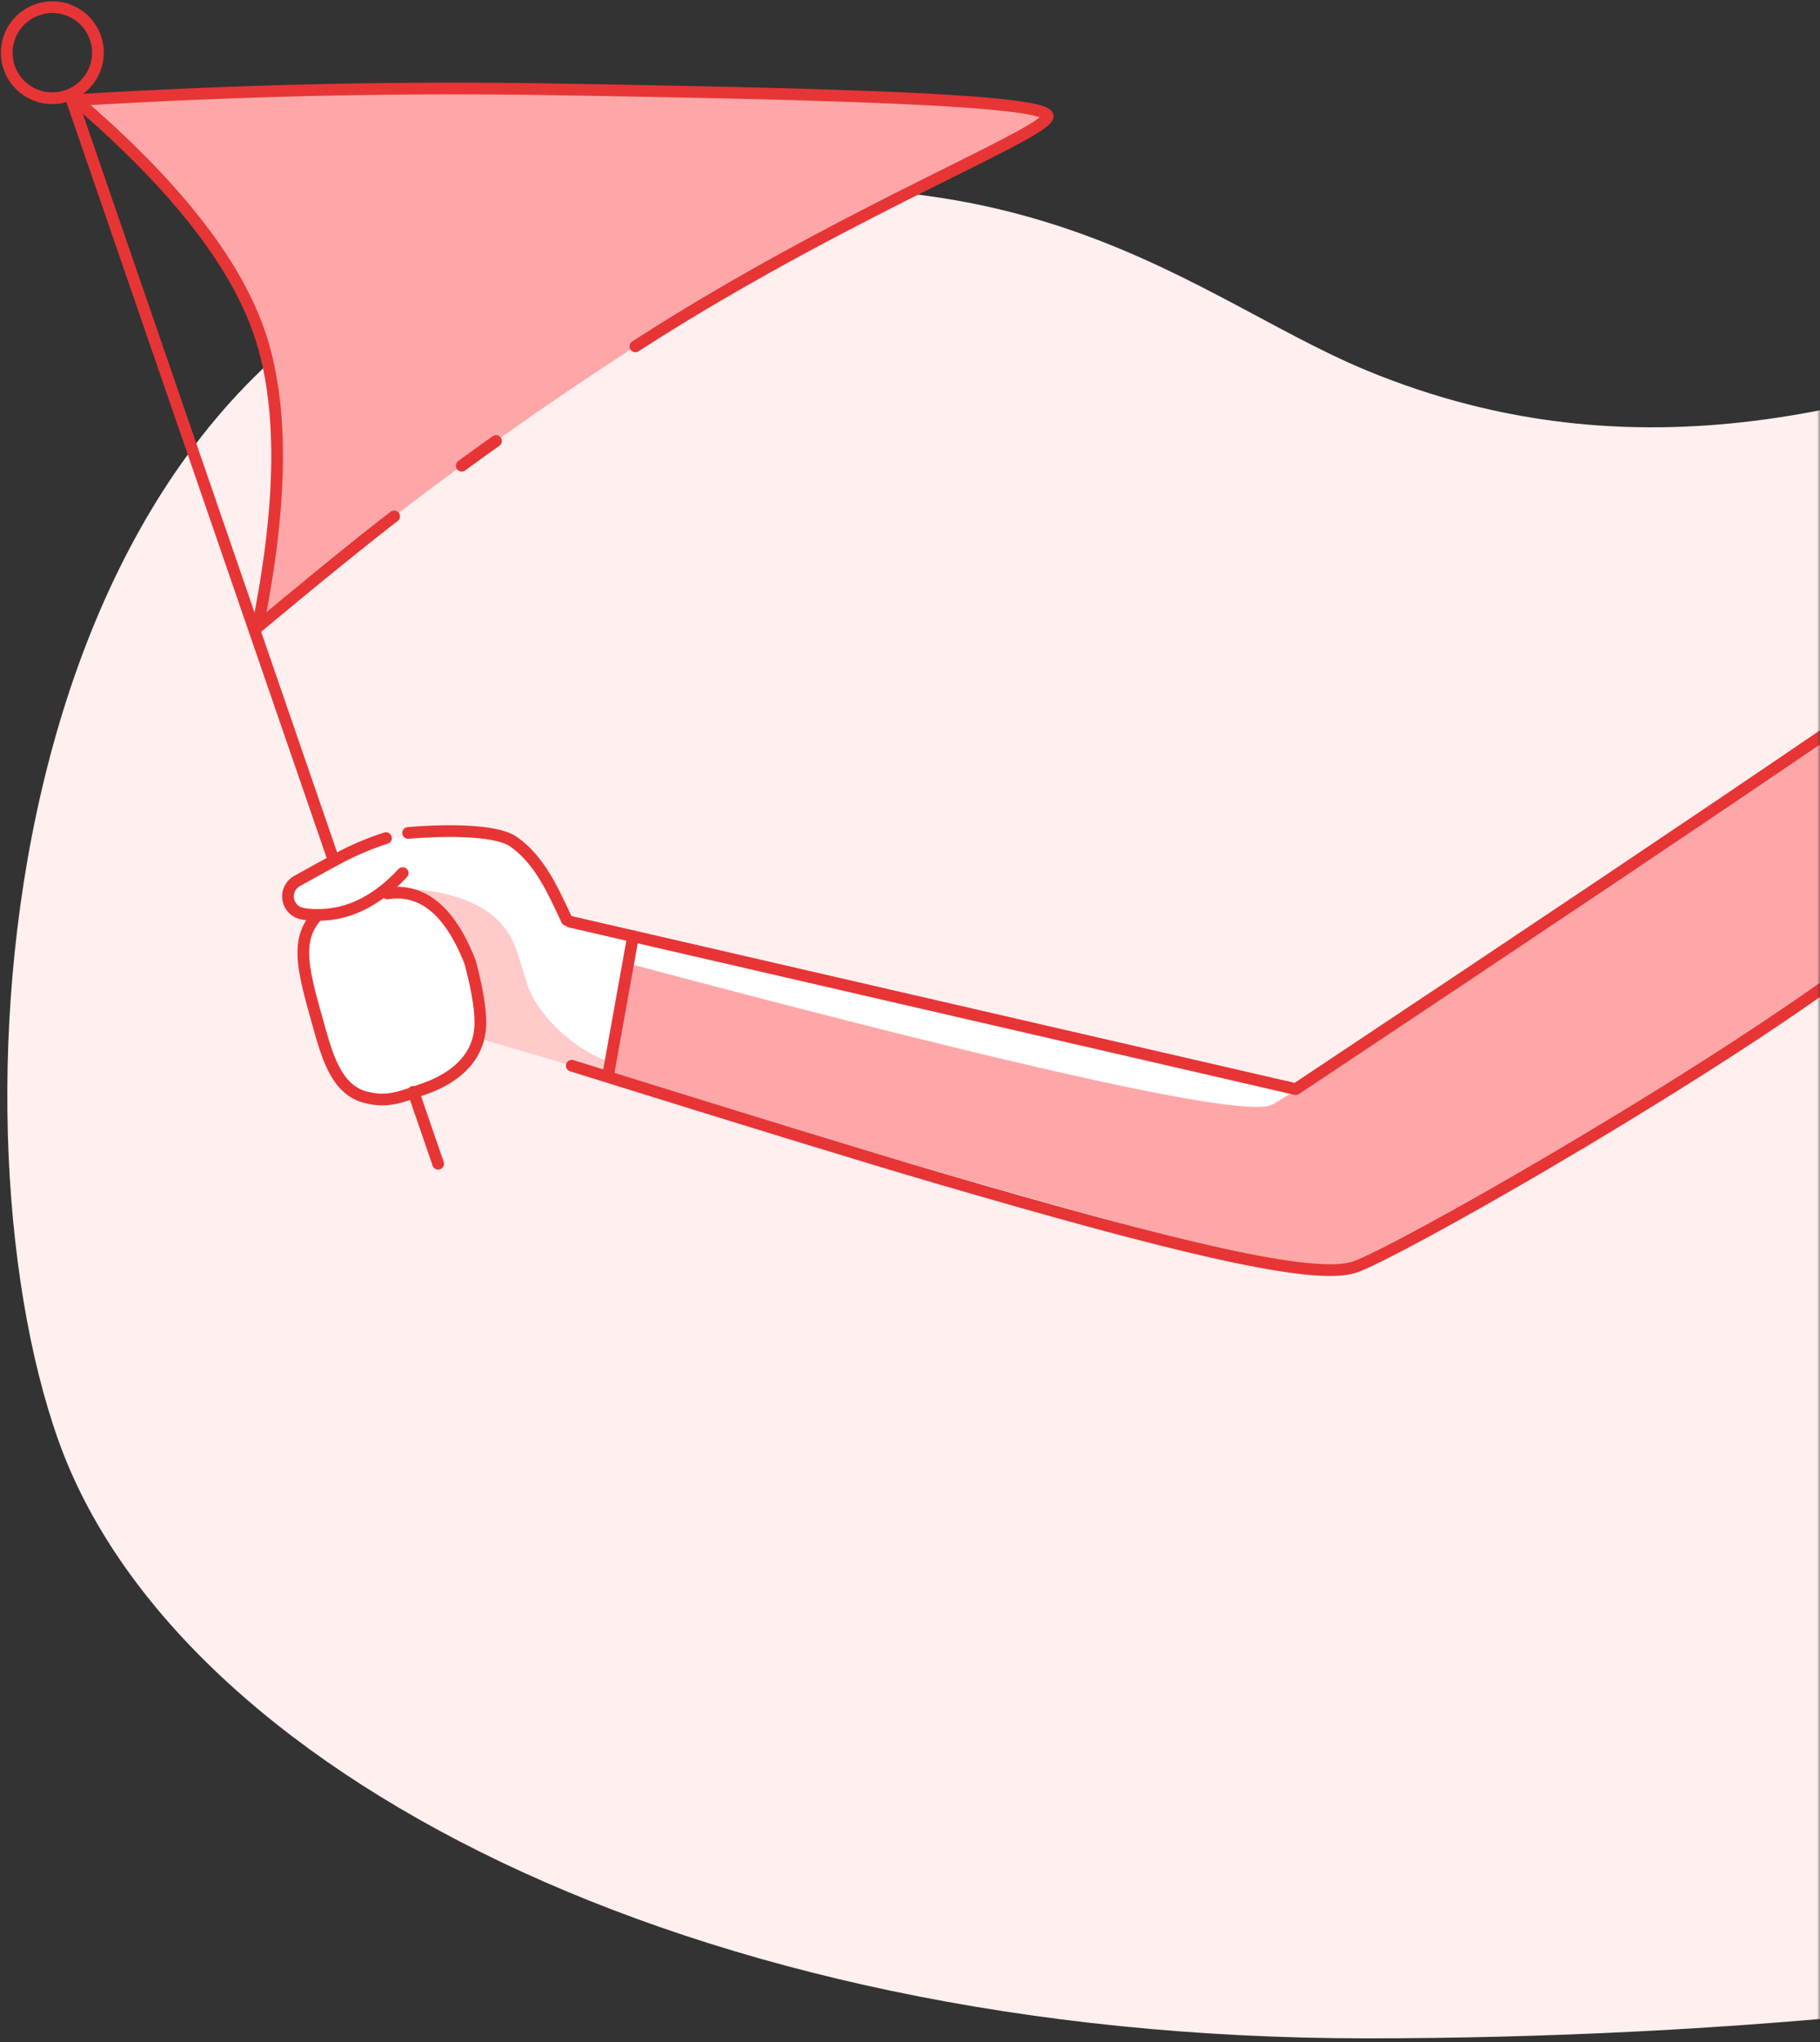 <svg width="311" height="349" xmlns="http://www.w3.org/2000/svg" xmlns:xlink="http://www.w3.org/1999/xlink"><rect width="100%" height="100%" fill="#333333" stroke="none"/><defs><path id="a" d="M0 0h338v360H0z"/><path id="c" d="M0 0h338v360H0z"/></defs><g transform="translate(-27 -6)" fill="none" fill-rule="evenodd"><mask id="b" fill="#fff"><use xlink:href="#a"/></mask><g mask="url(#b)"><g transform="translate(3)"><mask id="d" fill="#fff"><use xlink:href="#c"/></mask><path d="M34.002 252.207c19.901 55.813 107.245 102.11 223.515 102.11 116.27 0 299.724-22.9 299.724-120.99 0-43.484-32.443-48.029-23.98-89.067 8.461-41.038 8.461-91.823-49.424-108.2-57.885-16.377-133.96 71.444-226.32 33.238-31.9-13.197-63.22-46.303-148.477-23.012C23.782 69.576 14.1 196.395 34.002 252.207z" fill="#FFEFEF" mask="url(#d)"/><g mask="url(#d)"><path d="M132.798 166.634l-4.078 22.683-38.593-30.37c-3.253 2.36-5.933 3.54-8.039 3.54-3.159 0-7.64.46-7.64-1.54s-1.795-2.822 1.014-4.29 15.906-8.462 21.032-8.462c5.127 0 13.369-.884 15.858 1.112 1.66 1.33 4.983 6.149 9.97 14.455l10.476 2.872z" fill="#FFF"/><path d="M90.112 157.796c12.558-.045 19.973 3.581 22.247 10.877.635 2.036 1.27 4.03 1.906 5.979.953 2.919 5.671 9.795 13.825 12.776.758.277.446 1.026-.936 2.247l-22.492-6.568c.973-.339 1.346-2.152 1.12-5.438-.2-2.892-1.276-8.34-2.534-10.573-1.18-2.094-5.559-5.194-13.136-9.3z" fill="#FFCACA"/><path d="M120.864 163.23c-2.279-4.852-4.583-10.244-9.126-13.407-3.145-2.19-12.578-1.964-18-1.49" stroke="#E73536" stroke-width="2" stroke-linecap="round" stroke-linejoin="round"/><path d="M77.9 162.79a8.517 8.517 0 0 0-1.998 4.726c-.267 2.661.267 5.686 1.998 11.783 1.732 6.096 3.127 12.751 8.498 14.179 3.817 1.014 6.117-.017 10.135-1.428 4.019-1.41 8.74-4.295 9.457-9.829.325-2.5-.228-6.432-1.659-11.796-3.408-8.744-8.113-12.661-14.117-11.752" fill="#FFF"/><path d="M77.9 162.79a8.517 8.517 0 0 0-1.998 4.726c-.267 2.661.267 5.686 1.998 11.783 1.732 6.096 3.127 12.751 8.498 14.179 3.817 1.014 6.117-.017 10.135-1.428 4.019-1.41 8.74-4.295 9.457-9.829.325-2.5-.228-6.432-1.659-11.796-3.408-8.744-8.113-12.661-14.117-11.752" stroke="#E73536" stroke-width="2" stroke-linecap="round" stroke-linejoin="round"/><path d="M89.96 149.217a48.612 48.612 0 0 0-7.973 3.364c-1.065.562-3.475 1.887-7.232 3.973a3 3 0 0 0 .856 5.562c1.108.227 2.424.287 3.946.18 4.738-.33 9.156-2.698 13.254-7.102" stroke="#E73536" stroke-width="2" fill="#FFF" stroke-linecap="round" stroke-linejoin="round"/><g stroke-linecap="round" stroke-linejoin="round" stroke="#E73536" stroke-width="2"><path d="M36.362 23.323l44.391 128.922m13.885 40.326l4.233 12.292M35.41 22.376A7.772 7.772 0 1 0 30.349 7.68a7.772 7.772 0 0 0 5.06 14.697z"/></g><g><path fill="#FFF" d="M131.662 166.16l125.708 28.772-18.65 7.02-106.737-29.67z"/><path d="M131.687 170.73l-4.097 18.772c75.927 22.723 116.852 33.93 122.775 33.619 2.846-.15 26.551-9.015 44.887-21.705 13.217-9.148 39.813-27.406 79.788-54.775l-6.905-38.436c-59.258 42.78-101.488 71.621-126.69 86.527-4.098 2.424-40.684-5.577-109.758-24.002z" fill="#FFA7A8"/><path d="M121.704 188.111c29.644 9.257 50.423 15.63 62.337 19.117 40.967 11.992 64.48 17.63 71.42 15.298C262.4 220.194 310.863 192.67 338 173c19.506-14.14 34.797-23.941 41.02-30.28" stroke="#E73536" stroke-width="2" stroke-linecap="round" stroke-linejoin="round"/><path d="M121.447 163.515l123.973 28.599c77.696-51.692 118.36-79.409 121.993-83.151" stroke="#E73536" stroke-width="2" stroke-linecap="round" stroke-linejoin="round"/></g><g><path d="M37 23.114c16.675 14.294 27.103 27.512 31.283 39.653 4.18 12.14 4.09 28.945-.271 50.411 19.866-17.012 41.388-33.007 64.565-47.986 34.766-22.468 69.842-36.19 70.44-39.264.599-3.075-43.57-3.968-84.127-4.655-27.037-.458-54.334.155-81.89 1.841z" fill="#FFA7A8"/><path d="M102.903 85.585a608.388 608.388 0 0 1 5.852-4.225m23.822-16.168c34.766-22.468 69.842-36.19 70.44-39.264.599-3.075-43.57-3.968-84.127-4.655-27.037-.458-54.334.155-81.89 1.841 16.675 14.294 27.103 27.512 31.283 39.653 4.18 12.14 4.09 28.945-.271 50.411 10.214-8.513 17.994-14.824 23.34-18.934" stroke="#E73536" stroke-width="2" stroke-linecap="round" stroke-linejoin="round"/></g><path d="M132.178 166L128 189.258" stroke="#E73536" stroke-width="2" stroke-linecap="round" stroke-linejoin="round"/></g><g mask="url(#d)" stroke-linecap="round" stroke-linejoin="round" stroke-width="2"><path d="M-447.5-161.5h1368l192.107 238.592" stroke="#FFA7A8"/></g></g></g></g></svg>